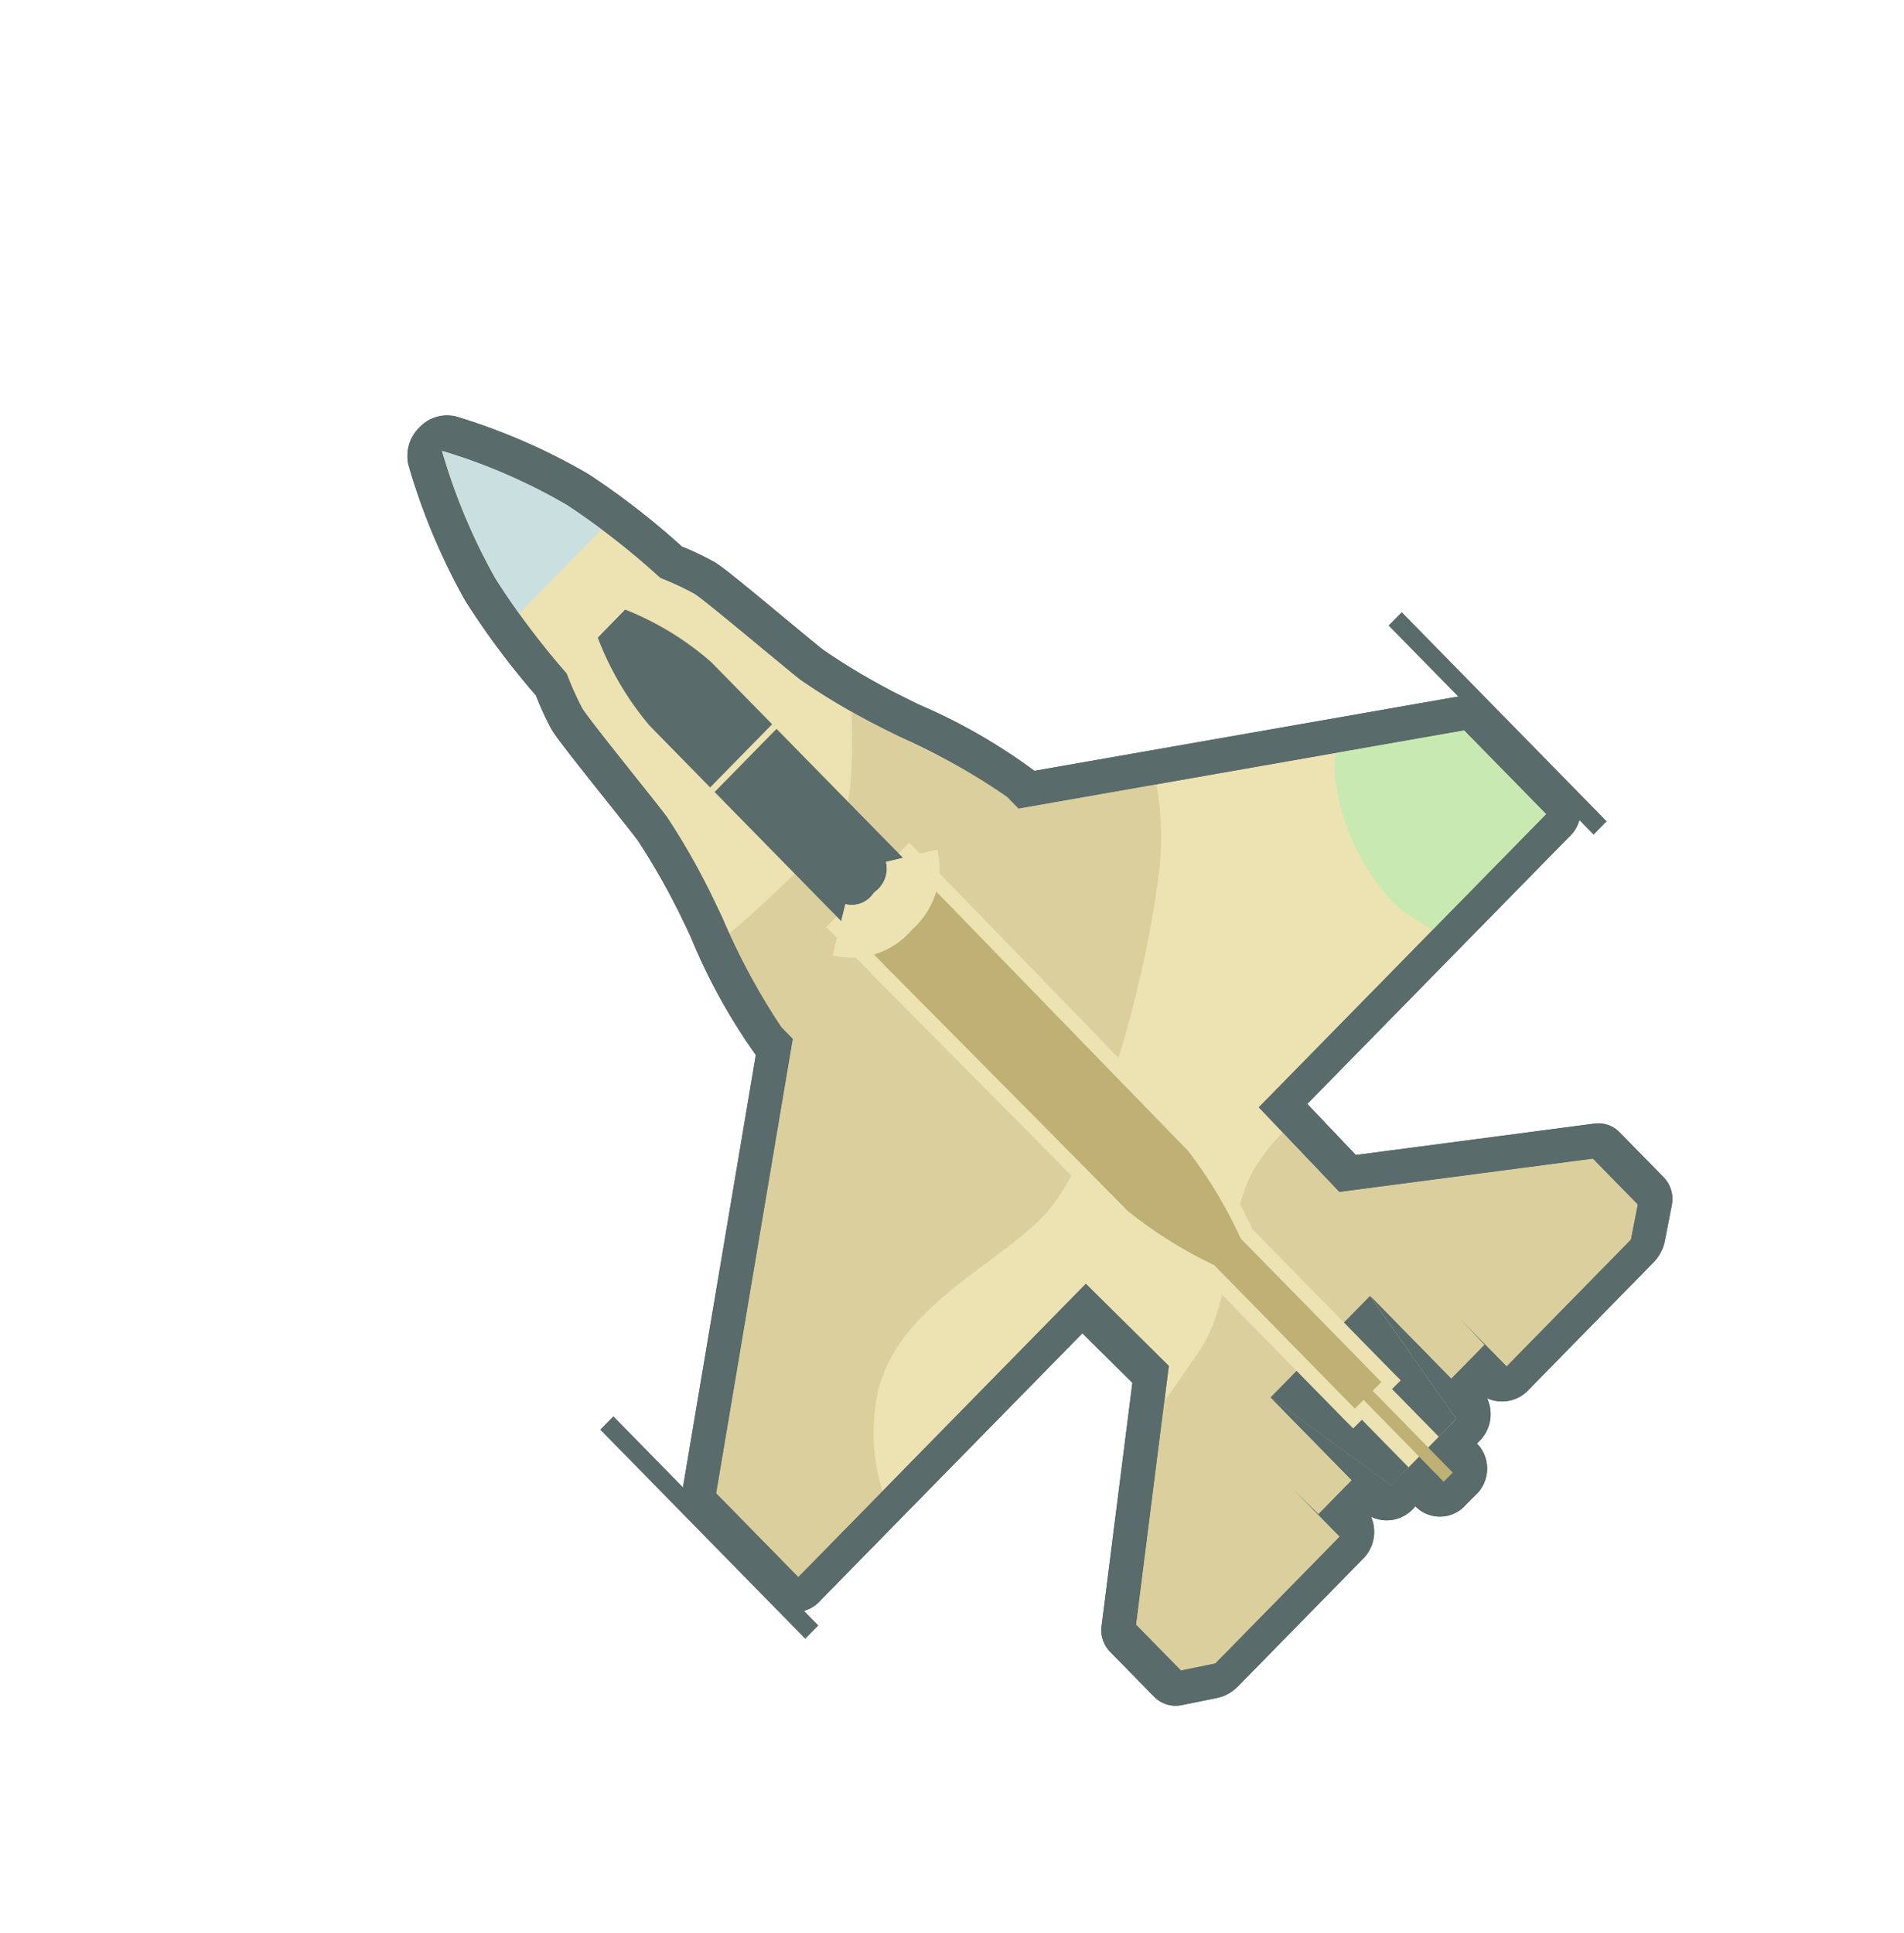 <svg xmlns="http://www.w3.org/2000/svg" width="72.33" height="73.44" viewBox="0 0 72.33 73.44">
    <defs>
        <clipPath id="clip-path">
            <path id="Clip_4" d="M42.869 56.62l-43.434.43L0 0l43.434-.43-.565 57.05z" class="cls-1"/>
        </clipPath>
        <clipPath id="clip-path-3">
            <path id="Clip_32" d="M-.565 57.05l43.489-.431.565-57.05L0 0z" class="cls-1"/>
        </clipPath>
        <style>
            .cls-1,.cls-9{fill:none}.cls-2{fill:#ede2b2}.cls-3{clip-path:url(#clip-path)}.cls-4{fill:#596b6a}.cls-5{fill:#dbcf9e}.cls-9{stroke:#ede2b2;stroke-miterlimit:10;stroke-width:2px}
        </style>
    </defs>
    <g id="Planes_barak" transform="translate(.33)">
        <g id="icon_barak" transform="rotate(-45 38.536 15.433)">
            <path id="Fill_1" d="M20.208 55.622a.652.652 0 0 1-.707-.6l.007-.72-.812.008a.671.671 0 0 1-.7-.518l-.107-.683a.844.844 0 0 1-.114.009l-1.113.011-.006.563a.684.684 0 0 1-.719.618l-6.745.067a.781.781 0 0 1-.436-.125l-1.113-.736a.571.571 0 0 1-.27-.48L7.4 50.6a.589.589 0 0 1 .241-.457l7.583-5.88L15.2 40.7l-14.892.151a.652.652 0 0 1-.707-.6l.044-4.457a.6.6 0 0 1 .264-.474l14-9.963v-.326a23.172 23.172 0 0 1 1.392-4.718c.208-.585.387-1.091.464-1.347A26.023 26.023 0 0 0 16.5 16.2c.036-.231.121-.984.211-1.783.206-1.826.359-3.143.443-3.458a11.92 11.92 0 0 1 .5-1.33 29.509 29.509 0 0 1 .646-4.462A23.785 23.785 0 0 1 20.356.149.746.746 0 0 1 21-.208a.717.717 0 0 1 .634.332 23 23 0 0 1 1.966 4.99 29.107 29.107 0 0 1 .556 4.449 11.469 11.469 0 0 1 .474 1.32c.078.314.2 1.628.375 3.452.074.8.144 1.547.176 1.777a24.926 24.926 0 0 0 .673 2.75c.072.254.241.756.438 1.338a22.489 22.489 0 0 1 1.3 4.691v.326L41.4 34.9a.569.569 0 0 1 .255.469l-.044 4.457a.684.684 0 0 1-.719.618L26 40.6l-.089 3.556 7.468 5.731a.563.563 0 0 1 .232.452l-.024 2.438a.6.6 0 0 1-.28.485l-1.128.758a.806.806 0 0 1-.439.133l-6.745.067a.652.652 0 0 1-.707-.6l.006-.563-1.113.011a.835.835 0 0 1-.114-.007l-.121.685a.7.7 0 0 1-.711.532l-.812.008-.007.72a.684.684 0 0 1-.719.618z" class="cls-2" transform="translate(.735 .604)"/>
            <g id="Group_5" transform="translate(.028)">
                <path id="Clip_4-2" d="M42.869 56.62l-43.434.43L0 0l43.434-.43-.565 57.05z" class="cls-1"/>
                <g id="Group_5-2" class="cls-3">
                    <path id="Fill_3" d="M21.394 56.832h-.485a1.306 1.306 0 0 1-1.409-1.203v-.107h-.1a1.366 1.366 0 0 1-1.374-.914 1.449 1.449 0 0 1-1.386.914l-6.745.067a1.569 1.569 0 0 1-.872-.248L7.907 54.6a1.146 1.146 0 0 1-.542-.959l.024-2.437a1.179 1.179 0 0 1 .482-.913l7.341-5.691-.012-2.674-14.189.14A1.306 1.306 0 0 1-.4 40.858l.04-4.458a1.189 1.189 0 0 1 .529-.949l13.74-9.777v-.037a22.451 22.451 0 0 1 1.423-4.893c.2-.553.38-1.071.455-1.32a25.762 25.762 0 0 0 .711-2.691c.032-.207.109-.89.192-1.614l.017-.147c.251-2.225.37-3.208.459-3.536a11.305 11.305 0 0 1 .489-1.322 29.681 29.681 0 0 1 .651-4.459A24.3 24.3 0 0 1 20.42.5a1.5 1.5 0 0 1 1.3-.713A1.433 1.433 0 0 1 23 .473a23.324 23.324 0 0 1 2.011 5.117 29.208 29.208 0 0 1 .563 4.447 10.8 10.8 0 0 1 .463 1.312c.083.326.182 1.308.389 3.53.077.835.144 1.543.174 1.755a25.052 25.052 0 0 0 .658 2.678c.07.248.243.762.429 1.311a21.788 21.788 0 0 1 1.326 4.866v.037l13.549 9.507a1.136 1.136 0 0 1 .51.939l-.044 4.457a1.37 1.37 0 0 1-1.439 1.237l-14.188.14-.067 2.676 7.23 5.549a1.127 1.127 0 0 1 .464.9l-.024 2.437a1.2 1.2 0 0 1-.561.97l-1.128.76a1.621 1.621 0 0 1-.878.265l-6.744.067a1.38 1.38 0 0 1-1.368-.887 1.434 1.434 0 0 1-1.393.942h-.1v.115a1.37 1.37 0 0 1-1.438 1.232zm-2.86-8.111l.875 5.578 1.525-.015-.013 1.33h.485l.013-1.33 1.526-.015.989-5.614-.044 4.4 1.806-.018.035-1.381-.025 2.555 6.744-.067 1.129-.759.024-2.437-7.703-5.915.109-4.437 15.6-.154.044-4.457-14.071-9.868.006-.614a25.181 25.181 0 0 0-1.271-4.52c-.2-.587-.369-1.095-.445-1.362a25.163 25.163 0 0 1-.688-2.822c-.033-.243-.1-.975-.181-1.822-.127-1.362-.285-3.053-.359-3.35a11.861 11.861 0 0 0-.486-1.329 29.326 29.326 0 0 0-.546-4.452A21.735 21.735 0 0 0 21.7 1.007a22.707 22.707 0 0 0-2 4.877 30.057 30.057 0 0 0-.634 4.464 12.4 12.4 0 0 0-.512 1.339c-.081.3-.275 2.017-.431 3.395-.094.831-.175 1.549-.212 1.789a25.87 25.87 0 0 1-.744 2.836c-.081.268-.262.779-.472 1.371a25.967 25.967 0 0 0-1.361 4.546l-.006.614L1.065 36.387l-.044 4.457 15.6-.154.023 4.435-7.829 6.068-.024 2.437 1.113.736 6.745-.067.025-2.555.007 1.381 1.806-.018.043-4.386z" class="cls-4"/>
                </g>
            </g>
            <path id="Fill_6" d="M26.347 6.859l.006-.614c.01-1.014-1.445-4.923-1.716-5.881-.055-.193-.112-.4-.169-.606-1.244 1.344-2.61 2.62-3.433 2.777a45.405 45.405 0 0 1-5.8-.083A20.707 20.707 0 0 0 14.1 6.366l-.006.614L-.17 17.129l-.044 4.457 4.567-.045a7.429 7.429 0 0 1 2.454-2.73c2.775-1.82 6.467-.309 9.223-.336s8.777-3.265 12.609-6.318A11.158 11.158 0 0 0 30.7 9.91z" class="cls-5" transform="translate(1.263 19.257)"/>
            <path id="Fill_8" fill="#c8eab2" d="M6.484 2.816L2.437-.024a3.8 3.8 0 0 0-.62.562A8.337 8.337 0 0 0-.042 5.853c.034.283.164.868.311 1.48l6.171-.06z" transform="translate(35.191 33.169)"/>
            <path id="Fill_10" d="M12.515 12.2l1.525-.015.989-5.614-.044 4.4 1.805-.018.035-1.382-.025 2.557 6.745-.067 1.128-.759.027-2.437-7.709-5.914.078-3.12a7.606 7.606 0 0 0-1.814.233c-2.1.591-4.022 2.974-6.307 3.4-.7.132-1.453.272-2.287.408L-.09 9.111l-.024 2.437L1 12.284l6.745-.067.025-2.556.007 1.381 1.805-.018.044-4.4.878 5.6 1.525-.015-.013 1.331h.486z" class="cls-5" transform="translate(8.933 42.082)"/>
            <path id="Fill_12" fill="#cae0e0" d="M4.158 4.817A22.4 22.4 0 0 0 2.251-.022a23.378 23.378 0 0 0-2 4.878C.123 5.365.02 5.908-.064 6.433l4.5-.045c-.073-.524-.165-1.065-.28-1.572" transform="translate(19.481 1.029)"/>
            <path id="Fill_14" d="M2.89 5.576l1.525-.015L5.4-.054 0 0l.878 5.6L2.4 5.581" class="cls-4" transform="translate(18.558 48.703)"/>
            <path id="Fill_16" fill="#bfb073" d="M1.126 31.485l.043-4.347H.701L.779 19.3a16.152 16.152 0 0 1-.867-3.817c.012-1.213.064-12.9.064-13.023L0 0l3.933-.039-.024 2.46c0 .119-.182 11.812-.194 13.025a16.611 16.611 0 0 1-.943 3.835l-.078 7.842h-.468l-.043 4.347z" transform="translate(19.535 24.377)"/>
            <path id="Fill_18" d="M2.748 31.958l-.569.006h-.485l-.571.006v-.49l.013-1.33.025-2.528H.694v-.49l.075-7.561a16.042 16.042 0 0 1-.868-3.854c.009-.927.041-7.9.056-11.247 0-1.055.008-1.748.008-1.777L0 .49V0l.571-.006 1.68-.016 1.681-.017.568-.006v.49l-.024 2.217c0 .059-.182 11.821-.194 13.022a16.429 16.429 0 0 1-.943 3.872l-.075 7.561v.49h-.469l-.025 2.528-.013 1.33v.488zM.566.484L.544 2.7c0 .486-.053 11.833-.065 13.024a16.712 16.712 0 0 0 .867 3.776l-.076 7.633h.469l-.03 3.017-.009 1.329h.485l.013-1.33.03-3.017h.469l.076-7.633a17.1 17.1 0 0 0 .943-3.8c.008-1.199.184-12.548.189-13.03L3.927.451l-1.68.016z" class="cls-2" transform="translate(19.253 24.135)"/>
            <path id="Fill_20" d="M3.292 7l.033-3.3a11.265 11.265 0 0 0-.9-3.727l-.747.007-.744.011a11.6 11.6 0 0 0-.971 3.745L-.07 7.031z" class="cls-4" transform="translate(19.961 10.233)"/>
            <path id="Fill_22" d="M0 0l-.07 7.111a1.7 1.7 0 0 0 1.67.811 1.785 1.785 0 0 0 1.689-.844l.07-7.111z" class="cls-4" transform="translate(19.888 17.508)"/>
            <path id="Stroke_24" d="M0 0a1.994 1.994 0 0 0 1.957.949 2.089 2.089 0 0 0 1.976-.988" class="cls-9" transform="translate(19.533 24.551)"/>
            <path id="Stroke_26" d="M0 0a1.994 1.994 0 0 0 1.957.949 2.089 2.089 0 0 0 1.976-.988" class="cls-9" transform="translate(19.533 24.551)"/>
            <g id="Group_30" transform="translate(.028)">
                <path id="Clip_29-2" d="M42.869 56.62l-43.434.43L0 0l43.434-.43-.565 57.05z" class="cls-1"/>
                <g id="Group_30-2" class="cls-3">
                    <path id="Fill_28" d="M21.394 56.832h-.485a1.306 1.306 0 0 1-1.409-1.203v-.107h-.1a1.366 1.366 0 0 1-1.374-.914 1.449 1.449 0 0 1-1.386.914l-6.745.067a1.569 1.569 0 0 1-.872-.248L7.907 54.6a1.146 1.146 0 0 1-.542-.959l.024-2.437a1.179 1.179 0 0 1 .482-.913l7.341-5.691-.012-2.674-14.189.14A1.306 1.306 0 0 1-.4 40.858l.04-4.458a1.189 1.189 0 0 1 .529-.949l13.74-9.777v-.037a22.451 22.451 0 0 1 1.423-4.893c.2-.553.38-1.071.455-1.32a25.762 25.762 0 0 0 .711-2.691c.032-.207.109-.89.192-1.614l.017-.147c.251-2.225.37-3.208.459-3.536a11.305 11.305 0 0 1 .489-1.322 29.681 29.681 0 0 1 .651-4.459A24.3 24.3 0 0 1 20.42.5a1.5 1.5 0 0 1 1.3-.713A1.433 1.433 0 0 1 23 .473a23.324 23.324 0 0 1 2.011 5.117 29.208 29.208 0 0 1 .563 4.447 10.8 10.8 0 0 1 .463 1.312c.083.326.182 1.308.389 3.53.077.835.144 1.543.174 1.755a25.052 25.052 0 0 0 .658 2.678c.07.248.243.762.429 1.311a21.788 21.788 0 0 1 1.326 4.866v.037l13.549 9.507a1.136 1.136 0 0 1 .51.939l-.044 4.457a1.37 1.37 0 0 1-1.439 1.237l-14.188.14-.067 2.676 7.23 5.549a1.127 1.127 0 0 1 .464.9l-.024 2.437a1.2 1.2 0 0 1-.561.97l-1.128.76a1.621 1.621 0 0 1-.878.265l-6.744.067a1.38 1.38 0 0 1-1.368-.887 1.434 1.434 0 0 1-1.393.942h-.1v.115a1.37 1.37 0 0 1-1.438 1.232zm-2.86-8.111l.875 5.578 1.525-.015-.013 1.33h.485l.013-1.33 1.526-.015.989-5.614-.044 4.4 1.806-.018.035-1.381-.025 2.555 6.744-.067 1.129-.759.024-2.437-7.703-5.915.109-4.437 15.6-.154.044-4.457-14.071-9.868.006-.614a25.181 25.181 0 0 0-1.271-4.52c-.2-.587-.369-1.095-.445-1.362a25.163 25.163 0 0 1-.688-2.822c-.033-.243-.1-.975-.181-1.822-.127-1.362-.285-3.053-.359-3.35a11.861 11.861 0 0 0-.486-1.329 29.326 29.326 0 0 0-.546-4.452A21.735 21.735 0 0 0 21.7 1.007a22.707 22.707 0 0 0-2 4.877 30.057 30.057 0 0 0-.634 4.464 12.4 12.4 0 0 0-.512 1.339c-.081.3-.275 2.017-.431 3.395-.094.831-.175 1.549-.212 1.789a25.87 25.87 0 0 1-.744 2.836c-.081.268-.262.779-.472 1.371a25.967 25.967 0 0 0-1.361 4.546l-.006.614L1.065 36.387l-.044 4.457 15.6-.154.023 4.435-7.829 6.068-.024 2.437 1.113.736 6.745-.067.025-2.555.007 1.381 1.806-.018.043-4.386z" class="cls-4"/>
                </g>
            </g>
            <path id="Clip_32-2" d="M-.565 57.05l43.489-.431.565-57.05L0 0z" class="cls-1"/>
            <g id="Mask_Group_11" clip-path="url(#clip-path-3)">
                <path id="Fill_31" d="M-.11 11.125l.71-.007L.713-.007 0 0z" class="cls-4" transform="translate(-.313 31.564)"/>
                <path id="Fill_33" d="M-.11 11.125l.71-.007L.713-.007 0 0z" class="cls-4" transform="translate(42.464 31.14)"/>
            </g>
        </g>
    </g>
</svg>

